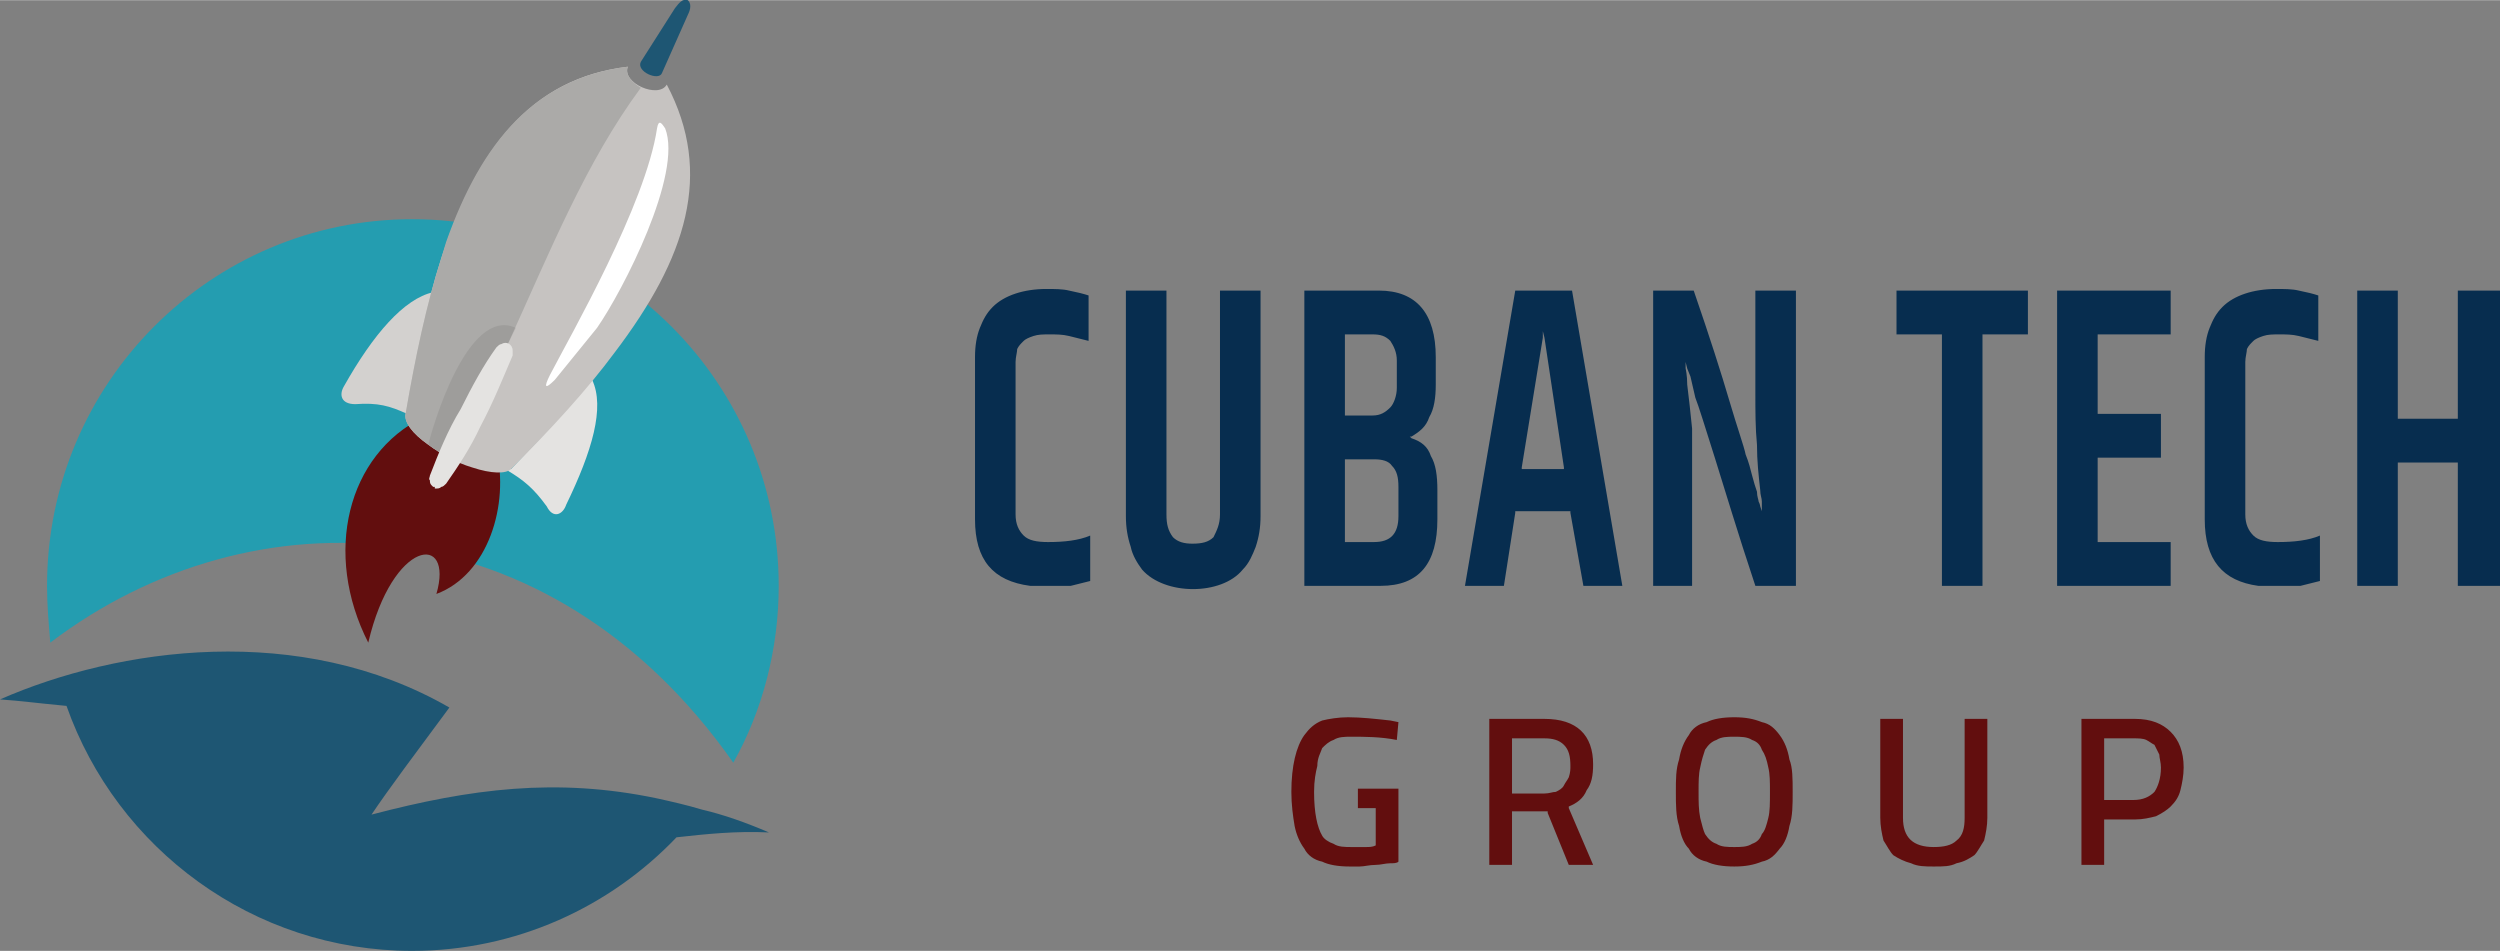 <?xml version="1.0" encoding="UTF-8"?>
<!DOCTYPE svg PUBLIC "-//W3C//DTD SVG 1.1//EN" "http://www.w3.org/Graphics/SVG/1.1/DTD/svg11.dtd">
<!-- Creator: CorelDRAW X7 -->
<svg xmlns="http://www.w3.org/2000/svg" xml:space="preserve" width="15.409mm" height="5.862mm" version="1.1" style="shape-rendering:geometricPrecision; text-rendering:geometricPrecision; image-rendering:optimizeQuality; fill-rule:evenodd; clip-rule:evenodd"
viewBox="0 0 1541 586"
 xmlns:xlink="http://www.w3.org/1999/xlink">
 <rect x="0" y="0" width="1541" height="586" fill="#808080" stroke="none"/>
 <defs>
  <style type="text/css">
   <![CDATA[
    .fil1 {fill:#072D4F}
    .fil2 {fill:#1E5673}
    .fil3 {fill:#249DB0}
    .fil0 {fill:#620E0E}
    .fil7 {fill:#ABAAA8}
    .fil6 {fill:#C6C3C1}
    .fil4 {fill:#D3D1CF}
    .fil5 {fill:#E4E3E1}
    .fil8 {fill:white}
    .fil9 {fill:black;fill-opacity:0.078}
   ]]>
  </style>
 </defs>
 <g id="Capa_x0020_1">
  <g id="_1066276503840">
   <g>
    <path class="fil0" d="M837 486l0 12 11 0 0 0 0 1 0 22 0 0 0 0c-2,1 -4,1 -6,1 -3,0 -6,0 -9,0 -4,0 -8,0 -11,-2 -3,-1 -6,-3 -7,-5 -3,-5 -5,-14 -5,-27 0,-7 1,-12 2,-16 0,-5 2,-8 3,-11 2,-2 4,-4 7,-5 3,-2 7,-2 11,-2 8,0 18,0 28,2l1 -11 -5 -1 0 0c-9,-1 -18,-2 -26,-2 -6,0 -12,1 -16,2 -5,2 -8,5 -11,9 -5,7 -8,19 -8,35 0,8 1,15 2,21 1,5 3,10 6,14 2,4 6,7 11,8 4,2 10,3 17,3 2,0 4,0 6,0 3,0 6,-1 10,-1 3,0 6,-1 9,-1 2,0 4,0 5,-1l0 -45 -25 0zm95 47l0 -32 0 -1 0 0 21 0 1 0 0 1 13 32 15 0 -15 -35 0 -1 0 0c5,-2 9,-5 11,-10l0 0c3,-4 4,-9 4,-16 0,-18 -10,-28 -30,-28l-34 0 0 90 14 0zm32 -74c3,3 4,7 4,13 0,2 0,4 -1,7 -1,2 -2,3 -3,5 -1,2 -3,3 -5,4 -2,0 -4,1 -7,1l-20 0 0 0 0 -1 0 -33 0 0 0 0 20 0c5,0 9,1 12,4zm94 61c-3,-1 -5,-3 -7,-6 -1,-2 -2,-6 -3,-10 -1,-5 -1,-10 -1,-16 0,-6 0,-11 1,-15 1,-5 2,-8 3,-11l0 0c2,-3 4,-5 7,-6 3,-2 7,-2 11,-2 4,0 8,0 11,2 3,1 5,3 6,6 2,3 3,6 4,11 1,4 1,9 1,15 0,7 0,12 -1,16 -1,4 -2,8 -4,10 -1,3 -3,5 -6,6 -3,2 -7,2 -11,2 -4,0 -8,0 -11,-2zm28 11c5,-1 8,-4 11,-8 3,-3 5,-8 6,-14 2,-6 2,-13 2,-21 0,-8 0,-15 -2,-20 -1,-6 -3,-11 -6,-15 -3,-4 -6,-7 -11,-8 -5,-2 -10,-3 -17,-3 -7,0 -13,1 -17,3 -5,1 -9,4 -11,8 -3,4 -5,9 -6,15 -2,6 -2,12 -2,20 0,8 0,15 2,21 1,6 3,11 6,14 2,4 6,7 11,8 4,2 10,3 17,3 7,0 12,-1 17,-3zm106 -9c-13,0 -19,-6 -19,-18l0 -61 -14 0 0 61c0,5 1,10 2,14 2,3 4,7 6,9 3,2 7,4 11,5 4,2 9,2 14,2 6,0 10,0 14,-2 5,-1 8,-3 11,-5 2,-2 4,-6 6,-9 1,-4 2,-9 2,-14l0 -61 -14 0 0 61c0,6 -1,11 -5,14 -3,3 -8,4 -14,4zm105 -17l19 0c5,0 9,-1 13,-2 4,-2 7,-4 9,-6 3,-3 5,-6 6,-10 1,-4 2,-9 2,-14 0,-10 -3,-17 -8,-22 -5,-5 -12,-8 -22,-8l-33 0 0 90 14 0 0 -28 0 0 0 0zm18 -12l-18 0 0 0 0 -1 0 -37 0 0 0 0 18 0c3,0 6,0 8,1 2,1 3,2 5,3 1,2 2,4 3,6 0,2 1,5 1,8 0,7 -2,12 -4,15 -3,3 -7,5 -13,5z"/>
    <path class="fil1" d="M657 361l-22 0c-23,-3 -34,-16 -34,-41l0 -100c0,-7 1,-13 3,-18 2,-5 4,-9 8,-13 7,-7 19,-11 33,-11 5,0 10,0 14,1 5,1 9,2 12,3l0 28c-4,-1 -8,-2 -12,-3 -4,-1 -8,-1 -12,-1 -4,0 -7,0 -10,1 -3,1 -5,2 -6,3 -2,2 -3,3 -4,5 0,2 -1,5 -1,8l0 94c0,6 2,10 5,13l0 0c3,3 8,4 15,4 10,0 19,-1 26,-4l0 28c-4,1 -8,2 -12,3 -1,0 -2,0 -3,0zm228 -124l0 -17c0,-27 -12,-41 -35,-41l-46 0 0 182 47 0c24,0 35,-14 35,-41l0 -18c0,-9 -1,-16 -4,-21 -2,-6 -6,-9 -12,-11l-1 -1 1 0c5,-3 9,-6 11,-12 3,-5 4,-12 4,-20zm-55 -31l16 0c5,0 8,1 11,4 2,3 4,7 4,12l0 17c0,5 -2,10 -4,12 -3,3 -6,5 -11,5l-16 0 -1 0 0 -1 0 -49 0 0 1 0zm32 94l0 18c0,11 -5,16 -15,16l-17 0 -1 0 0 0 0 -51 0 0 1 0 17 0c5,0 9,1 11,4 3,3 4,7 4,13zm106 16l8 45 24 0 -31 -182 -35 0 -31 182 24 0 7 -45 0 -1 1 0 33 0 0 0 0 1zm-4 -27l-25 0 -1 0 0 -1 13 -80 0 -4 1 4 12 80 0 1 0 0zm143 -110l-25 0 0 63c0,11 0,22 1,32 0,10 1,19 2,28l0 0c0,3 1,5 1,7 0,2 0,3 0,3l0 3 -1 -3c0,0 0,-1 -1,-3 0,-1 -1,-3 -1,-6 -1,-3 -2,-6 -3,-10 -1,-4 -2,-8 -4,-13 -1,-5 -5,-16 -10,-33 -5,-17 -12,-39 -22,-68l-25 0 0 182 24 0 0 -64c0,-12 0,-23 0,-33 -1,-10 -2,-19 -3,-27 0,-6 -1,-10 -1,-10l0 -4 1 4 2 5 3 13c2,5 6,18 12,37 6,19 14,46 25,79l25 0 0 -182zm143 27l0 -27 -81 0 0 27 27 0 1 0 0 1 0 154 25 0 0 -154 0 -1 1 0 27 0zm88 -27l-70 0 0 182 70 0 0 -27 -45 0 0 0 0 -1 0 -50 0 -1 0 0 39 0 0 -27 -39 0 0 0 0 0 0 -48 0 -1 0 0 45 0 0 -27zm203 0l-26 0 0 78 0 1 0 0 -36 0 -1 0 0 -1 0 -78 -25 0 0 182 25 0 0 -75 0 -1 1 0 36 0 0 0 0 1 0 75 26 0 0 -182zm-126 182l-23 0c-22,-3 -33,-16 -33,-41l0 -100c0,-7 1,-13 3,-18 2,-5 4,-9 8,-13 7,-7 19,-11 33,-11 5,0 10,0 14,1 5,1 9,2 12,3l0 28c-4,-1 -8,-2 -12,-3 -4,-1 -8,-1 -12,-1 -4,0 -7,0 -10,1 -3,1 -5,2 -6,3 -2,2 -3,3 -4,5 0,2 -1,5 -1,8l0 94c0,6 2,10 5,13 3,3 8,4 15,4 10,0 19,-1 26,-4l0 28c-4,1 -8,2 -12,3 -1,0 -2,0 -3,0zm-711 -10c-3,-4 -6,-9 -7,-14l0 0c-2,-6 -3,-12 -3,-19l0 -139 25 0 0 138c0,6 1,10 4,14 3,3 7,4 12,4 6,0 10,-1 13,-4 2,-4 4,-8 4,-14l0 -138 25 0 0 139c0,7 -1,13 -3,19 -2,5 -4,10 -8,14 -13,16 -48,16 -62,0z"/>
   </g>
   <path class="fil2" d="M0 431c14,1 20,2 41,4 31,88 115,151 213,151 64,0 122,-27 163,-70 18,-2 37,-4 57,-3 -14,-6 -28,-11 -41,-14 -10,-3 -19,-5 -28,-7 -62,-13 -115,-6 -176,10 10,-15 28,-39 48,-66 -92,-53 -204,-37 -277,-5z"/>
   <path class="fil3" d="M480 361c0,-125 -101,-226 -226,-226 -124,0 -225,101 -225,226 0,12 1,23 2,35 125,-95 308,-87 421,74 18,-32 28,-70 28,-109z"/>
   <path class="fil4" d="M219 249c14,-1 21,1 32,6 0,-1 0,-1 0,-2 4,-26 10,-51 16,-73 -18,4 -37,26 -55,58 -3,5 -2,11 7,11z"/>
   <path class="fil0" d="M227 396c15,-64 53,-68 42,-30 32,-12 45,-55 37,-89l-45 -20c-47,23 -62,84 -34,139z"/>
   <path class="fil5" d="M365 234c-15,18 -32,36 -50,55 -1,0 -1,0 -2,1 10,6 16,11 24,22 4,8 10,5 12,-1 16,-33 24,-60 16,-77l0 0z"/>
   <path class="fil6" d="M379 217c44,-58 61,-110 32,-165 -5,9 -28,-1 -24,-11 -60,7 -93,51 -115,118 -9,28 -16,61 -22,96 -1,5 4,12 14,19 8,6 17,11 27,14 12,4 21,4 24,1 25,-25 47,-49 64,-72z"/>
   <path class="fil7" d="M395 54c-5,-3 -10,-8 -8,-13 -57,7 -90,46 -112,108 -1,3 -2,7 -3,10 -9,28 -16,61 -22,96 -1,5 4,12 14,19 4,3 9,6 14,8 10,-21 25,-48 35,-70 26,-57 48,-112 82,-158z"/>
   <path class="fil8" d="M405 79c-7,47 -53,127 -66,152 -4,8 -3,9 3,3 9,-11 26,-32 26,-32 16,-23 53,-95 42,-123 -2,-3 -4,-6 -5,0z"/>
   <path class="fil9" d="M278 282l35 -70 5 -10c-30,-14 -52,63 -54,72 4,3 9,6 14,8z"/>
   <path class="fil5" d="M309 212l0 0c-1,0 -2,1 -3,2l0 0 0 0 0 0 0 0c-8,11 -15,24 -22,38 -8,13 -14,28 -19,41l0 0 0 0 0 0 0 0 0 0 0 0c0,1 -1,2 0,3 0,1 0,2 1,3l0 0c0,0 0,0 1,1l0 0c0,0 0,0 1,0 0,0 0,0 0,1l0 0c1,0 1,0 1,0l0 0c1,0 2,0 3,-1 1,0 2,-1 3,-2l0 0 0 0 0 0 0 0 0 0 0 0c7,-10 15,-22 21,-35 8,-15 14,-30 20,-44l0 0 0 0 0 0 0 0 0 0c0,-1 0,-2 0,-3 0,-4 -4,-6 -7,-4z"/>
   <path class="fil2" d="M424 9l-16 36c-2,5 -16,-1 -13,-7l21 -33c3,-4 5,-6 8,-5 2,2 2,5 0,9z"/>
  </g>
 </g>
</svg>
